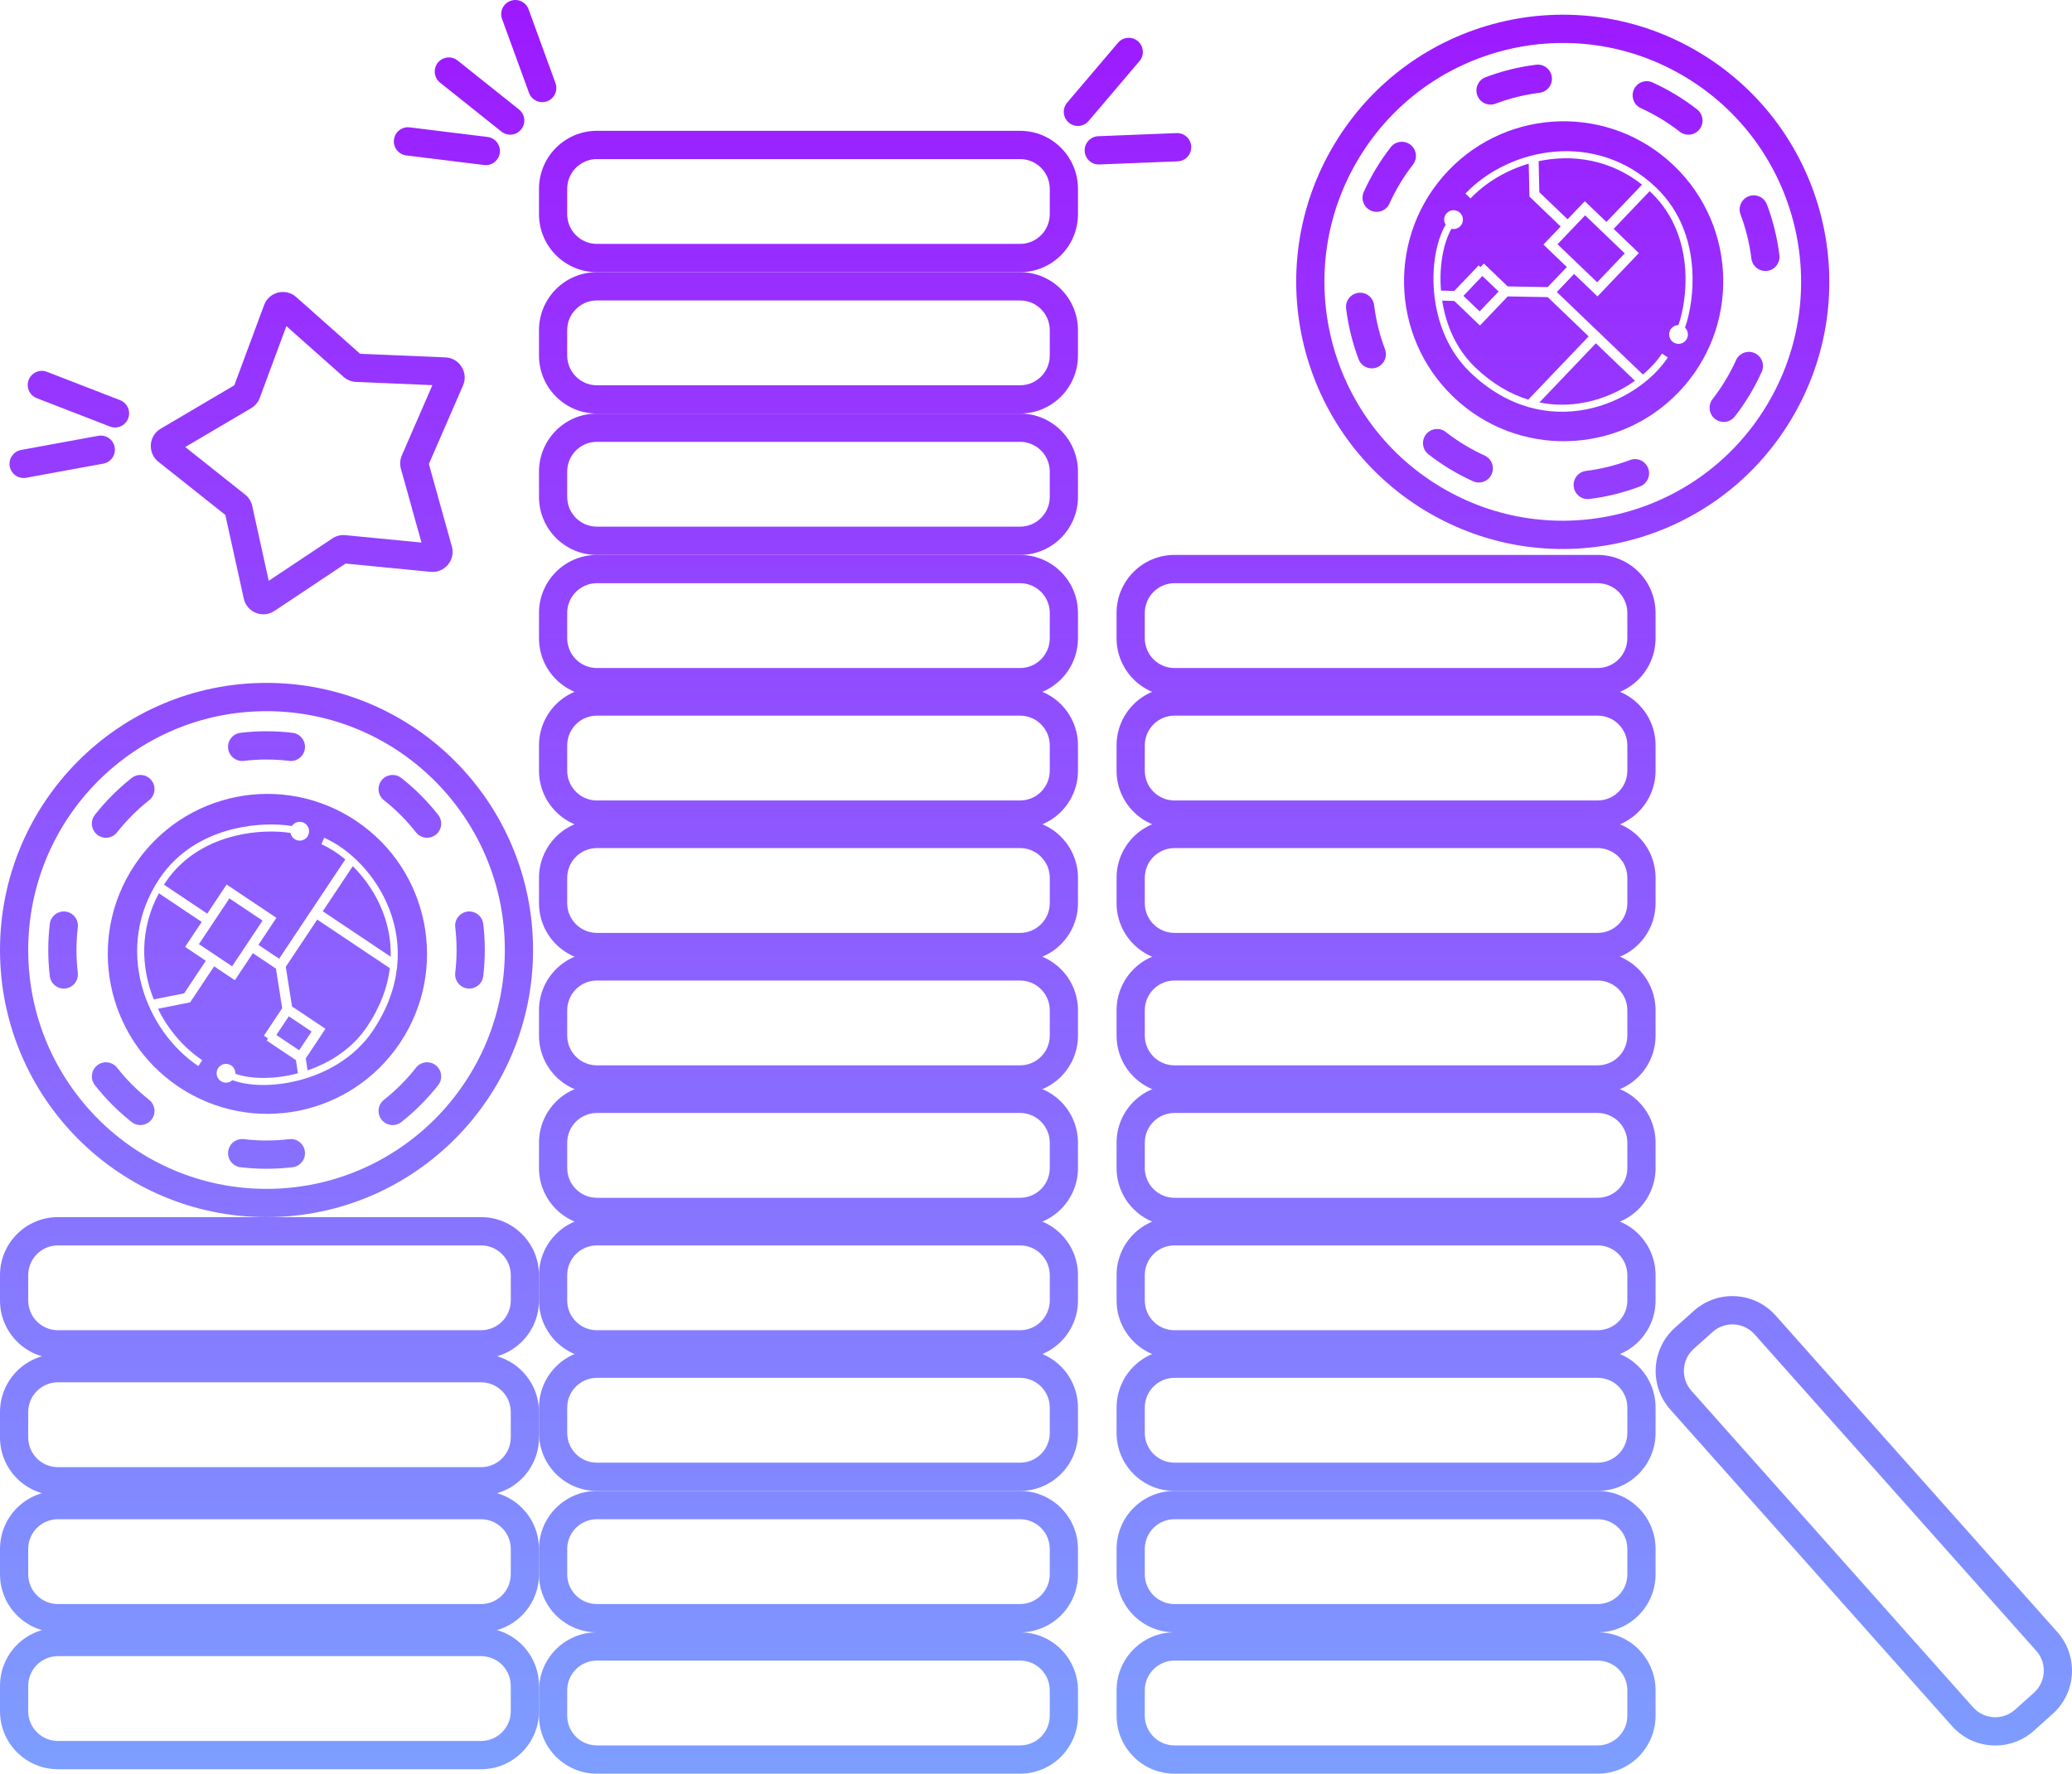 <svg width="160" height="137" viewBox="0 0 160 137" fill="none" xmlns="http://www.w3.org/2000/svg">
<path fill-rule="evenodd" clip-rule="evenodd" d="M18.572 56.602C19.231 56.523 19.901 56.483 20.581 56.483C21.261 56.483 21.931 56.523 22.59 56.602C23.188 56.673 23.615 57.216 23.544 57.815C23.473 58.414 22.931 58.842 22.333 58.77C21.759 58.702 21.174 58.667 20.581 58.667C19.988 58.667 19.403 58.702 18.829 58.77C18.231 58.842 17.689 58.414 17.618 57.815C17.547 57.216 17.974 56.673 18.572 56.602ZM11.698 60.275C12.07 60.749 11.988 61.436 11.515 61.809C10.595 62.535 9.763 63.368 9.039 64.291C8.667 64.765 7.982 64.847 7.509 64.474C7.037 64.101 6.955 63.415 7.327 62.941C8.158 61.882 9.112 60.925 10.168 60.092C10.641 59.719 11.326 59.801 11.698 60.275ZM29.464 60.275C29.836 59.801 30.521 59.719 30.994 60.092C32.05 60.925 33.004 61.882 33.835 62.941C34.207 63.415 34.125 64.101 33.653 64.474C33.18 64.847 32.495 64.765 32.123 64.291C31.399 63.368 30.567 62.535 29.647 61.809C29.174 61.436 29.092 60.749 29.464 60.275ZM5.055 70.409C5.653 70.481 6.079 71.024 6.008 71.623C5.94 72.198 5.905 72.784 5.905 73.379C5.905 73.974 5.94 74.561 6.008 75.136C6.079 75.735 5.653 76.278 5.055 76.349C4.458 76.421 3.916 75.993 3.845 75.394C3.767 74.733 3.726 74.061 3.726 73.379C3.726 72.698 3.767 72.026 3.845 71.365C3.916 70.766 4.458 70.338 5.055 70.409ZM36.107 70.409C36.704 70.338 37.246 70.766 37.317 71.365C37.395 72.026 37.436 72.698 37.436 73.379C37.436 74.061 37.395 74.733 37.317 75.394C37.246 75.993 36.704 76.421 36.107 76.349C35.509 76.278 35.083 75.735 35.154 75.136C35.222 74.561 35.257 73.974 35.257 73.379C35.257 72.784 35.222 72.198 35.154 71.623C35.083 71.024 35.509 70.481 36.107 70.409ZM7.509 82.285C7.982 81.912 8.667 81.994 9.039 82.468C9.763 83.391 10.595 84.224 11.515 84.95C11.988 85.323 12.07 86.01 11.698 86.484C11.326 86.957 10.641 87.039 10.168 86.667C9.112 85.834 8.158 84.877 7.327 83.818C6.955 83.344 7.037 82.658 7.509 82.285ZM33.653 82.285C34.125 82.658 34.207 83.344 33.835 83.818C33.004 84.877 32.05 85.834 30.994 86.667C30.521 87.039 29.836 86.957 29.464 86.484C29.092 86.01 29.174 85.323 29.647 84.95C30.567 84.224 31.399 83.391 32.123 82.468C32.495 81.994 33.18 81.912 33.653 82.285ZM17.618 88.944C17.689 88.345 18.231 87.917 18.829 87.988C19.403 88.057 19.988 88.092 20.581 88.092C21.174 88.092 21.759 88.057 22.333 87.988C22.931 87.917 23.473 88.345 23.544 88.944C23.615 89.543 23.188 90.086 22.59 90.157C21.931 90.236 21.261 90.276 20.581 90.276C19.901 90.276 19.231 90.236 18.572 90.157C17.974 90.086 17.547 89.543 17.618 88.944Z" fill="url(#paint0_linear_344_798)"/>
<path fill-rule="evenodd" clip-rule="evenodd" d="M20.581 91.828C30.744 91.828 38.983 83.568 38.983 73.379C38.983 63.191 30.744 54.931 20.581 54.931C10.418 54.931 2.178 63.191 2.178 73.379C2.178 83.568 10.418 91.828 20.581 91.828ZM20.581 94.012C31.948 94.012 41.162 84.774 41.162 73.379C41.162 61.985 31.948 52.747 20.581 52.747C9.214 52.747 1.25222e-06 61.985 1.48242e-06 73.379C1.71262e-06 84.774 9.214 94.012 20.581 94.012Z" fill="url(#paint1_linear_344_798)"/>
<path fill-rule="evenodd" clip-rule="evenodd" d="M30.9 80.538C34.679 74.862 33.154 67.189 27.492 63.401C21.83 59.612 14.177 61.141 10.397 66.817C6.618 72.493 8.144 80.165 13.805 83.954C19.467 87.743 27.121 86.213 30.9 80.538ZM12.307 67.877C8.735 73.241 11.222 79.603 15.315 82.343L15.616 81.889C14.206 80.945 13.001 79.552 12.196 77.918L14.682 77.421L16.535 74.639L18.137 75.711L19.527 73.623L21.309 74.816L21.791 77.873L20.378 79.996L20.698 80.21L20.591 80.371L22.852 81.884L23.005 82.902C22.888 82.933 22.772 82.962 22.656 82.989C21.587 83.234 20.544 83.306 19.644 83.233C19.082 83.186 18.585 83.084 18.175 82.938C18.188 82.69 18.074 82.442 17.853 82.294C17.52 82.071 17.07 82.161 16.848 82.495C16.625 82.829 16.715 83.28 17.048 83.503C17.332 83.693 17.702 83.655 17.942 83.433C18.422 83.611 18.987 83.726 19.599 83.776C20.559 83.855 21.659 83.777 22.777 83.52C25.011 83.006 27.357 81.768 28.814 79.579C31.054 76.215 31.095 72.922 30.076 70.256C29.063 67.604 27.003 65.575 25.036 64.712L24.818 65.211C25.433 65.481 26.063 65.877 26.666 66.38L21.556 74.053L19.955 72.981L21.345 70.893L17.5 68.321L16.003 70.569L12.66 68.331C12.692 68.281 12.726 68.23 12.759 68.179C14.121 66.135 16.143 65.06 18.115 64.57C19.744 64.165 21.321 64.163 22.43 64.336C22.464 64.522 22.57 64.695 22.74 64.809C23.073 65.032 23.524 64.942 23.746 64.608C23.968 64.274 23.878 63.823 23.545 63.6C23.212 63.377 22.762 63.467 22.54 63.801L22.54 63.801C21.352 63.613 19.691 63.616 17.984 64.04C15.919 64.554 13.763 65.69 12.307 67.877ZM14.219 76.727L11.873 77.195C10.867 74.696 10.79 71.742 12.268 68.997L15.576 71.211L14.293 73.138L15.894 74.21L14.219 76.727ZM28.362 79.276C27.234 80.971 25.523 82.07 23.75 82.677L23.611 81.748L25.132 79.463L22.549 77.735L22.067 74.677L24.496 71.029L30.102 74.781L30.106 74.775C29.929 76.215 29.389 77.734 28.362 79.276ZM29.568 70.451C29.971 71.506 30.2 72.668 30.171 73.898L24.924 70.387L27.243 66.905C28.196 67.844 29.035 69.055 29.568 70.451ZM22.302 78.498L21.339 79.943L23.101 81.122L24.064 79.677L22.302 78.498ZM15.361 72.924L17.924 74.64L20.276 71.107L17.713 69.392L15.361 72.924Z" fill="url(#paint2_linear_344_798)"/>
<path fill-rule="evenodd" clip-rule="evenodd" d="M33.806 4.848C34.181 4.376 34.866 4.298 35.337 4.674L40.077 8.456C40.548 8.831 40.626 9.518 40.251 9.99C39.877 10.462 39.191 10.54 38.721 10.165L33.98 6.382C33.51 6.007 33.432 5.32 33.806 4.848Z" fill="url(#paint3_linear_344_798)"/>
<path fill-rule="evenodd" clip-rule="evenodd" d="M2.215 29.343C2.432 28.78 3.062 28.501 3.623 28.718L9.274 30.909C9.835 31.127 10.114 31.759 9.897 32.322C9.68 32.884 9.049 33.164 8.488 32.946L2.838 30.755C2.276 30.538 1.998 29.905 2.215 29.343Z" fill="url(#paint4_linear_344_798)"/>
<path fill-rule="evenodd" clip-rule="evenodd" d="M39.419 0.067C39.984 -0.14 40.609 0.151 40.816 0.717L42.895 6.422C43.101 6.988 42.811 7.615 42.246 7.822C41.681 8.029 41.055 7.738 40.849 7.172L38.769 1.467C38.563 0.901 38.854 0.274 39.419 0.067Z" fill="url(#paint5_linear_344_798)"/>
<path fill-rule="evenodd" clip-rule="evenodd" d="M87.867 3.18C88.325 3.571 88.381 4.26 87.991 4.719L84.064 9.344C83.674 9.804 82.987 9.859 82.528 9.468C82.07 9.077 82.015 8.388 82.405 7.929L86.332 3.304C86.722 2.845 87.409 2.789 87.867 3.18Z" fill="url(#paint6_linear_344_798)"/>
<path fill-rule="evenodd" clip-rule="evenodd" d="M91.988 11.328C92.012 11.93 91.544 12.438 90.943 12.462L84.889 12.703C84.288 12.727 83.781 12.258 83.758 11.655C83.734 11.053 84.202 10.545 84.803 10.521L90.856 10.28C91.457 10.256 91.964 10.725 91.988 11.328Z" fill="url(#paint7_linear_344_798)"/>
<path fill-rule="evenodd" clip-rule="evenodd" d="M30.421 10.788C30.495 10.189 31.038 9.764 31.636 9.837L37.649 10.579C38.246 10.652 38.67 11.197 38.597 11.796C38.523 12.394 37.98 12.82 37.383 12.746L31.37 12.005C30.773 11.931 30.348 11.386 30.421 10.788Z" fill="url(#paint8_linear_344_798)"/>
<path fill-rule="evenodd" clip-rule="evenodd" d="M0.753 36.025C0.644 35.431 1.037 34.863 1.628 34.754L7.588 33.662C8.18 33.554 8.747 33.947 8.855 34.54C8.963 35.133 8.571 35.702 7.98 35.81L2.02 36.903C1.428 37.011 0.861 36.618 0.753 36.025Z" fill="url(#paint9_linear_344_798)"/>
<path fill-rule="evenodd" clip-rule="evenodd" d="M37.149 96.195L4.472 96.195C3.205 96.195 2.178 97.225 2.178 98.494L2.178 100.448C2.178 101.718 3.205 102.747 4.472 102.747L37.149 102.747C38.415 102.747 39.442 101.718 39.442 100.448L39.442 98.494C39.442 97.225 38.415 96.195 37.149 96.195ZM4.472 94.012C2.002 94.012 1.93978e-06 96.019 1.98979e-06 98.494L2.02927e-06 100.448C2.07928e-06 102.924 2.002 104.931 4.472 104.931L37.149 104.931C39.619 104.931 41.621 102.924 41.621 100.448L41.621 98.494C41.621 96.019 39.619 94.012 37.149 94.012L4.472 94.012Z" fill="url(#paint10_linear_344_798)"/>
<path fill-rule="evenodd" clip-rule="evenodd" d="M37.149 106.77L4.472 106.77C3.205 106.77 2.178 107.799 2.178 109.069L2.178 111.023C2.178 112.293 3.205 113.322 4.472 113.322L37.149 113.322C38.415 113.322 39.442 112.293 39.442 111.023L39.442 109.069C39.442 107.799 38.415 106.77 37.149 106.77ZM4.472 104.586C2.002 104.586 2.15341e-06 106.593 2.20343e-06 109.069L2.2429e-06 111.023C2.29292e-06 113.499 2.002 115.506 4.472 115.506L37.149 115.506C39.619 115.506 41.621 113.499 41.621 111.023L41.621 109.069C41.621 106.593 39.619 104.586 37.149 104.586L4.472 104.586Z" fill="url(#paint11_linear_344_798)"/>
<path fill-rule="evenodd" clip-rule="evenodd" d="M37.149 117.345L4.472 117.345C3.205 117.345 2.178 118.374 2.178 119.644L2.178 121.598C2.178 122.867 3.205 123.897 4.472 123.897L37.149 123.897C38.415 123.897 39.442 122.867 39.442 121.598L39.442 119.644C39.442 118.374 38.415 117.345 37.149 117.345ZM4.472 115.161C2.002 115.161 2.36704e-06 117.168 2.41706e-06 119.644L2.45653e-06 121.598C2.50655e-06 124.073 2.002 126.08 4.472 126.08L37.149 126.08C39.619 126.08 41.621 124.073 41.621 121.598L41.621 119.644C41.621 117.168 39.619 115.161 37.149 115.161L4.472 115.161Z" fill="url(#paint12_linear_344_798)"/>
<path fill-rule="evenodd" clip-rule="evenodd" d="M37.149 127.92L4.472 127.92C3.205 127.92 2.178 128.949 2.178 130.218L2.178 132.172C2.178 133.442 3.205 134.471 4.472 134.471L37.149 134.471C38.415 134.471 39.442 133.442 39.442 132.172L39.442 130.218C39.442 128.949 38.415 127.92 37.149 127.92ZM4.472 125.736C2.002 125.736 2.58067e-06 127.743 2.63069e-06 130.218L2.67016e-06 132.172C2.72018e-06 134.648 2.002 136.655 4.472 136.655L37.149 136.655C39.619 136.655 41.621 134.648 41.621 132.172L41.621 130.218C41.621 127.743 39.619 125.736 37.149 125.736L4.472 125.736Z" fill="url(#paint13_linear_344_798)"/>
<path fill-rule="evenodd" clip-rule="evenodd" d="M78.77 128.264L46.092 128.264C44.826 128.264 43.799 129.294 43.799 130.563L43.799 132.517C43.799 133.787 44.826 134.816 46.092 134.816L78.77 134.816C80.036 134.816 81.063 133.787 81.063 132.517L81.063 130.563C81.063 129.294 80.036 128.264 78.77 128.264ZM46.092 126.08C43.623 126.08 41.621 128.087 41.621 130.563L41.621 132.517C41.621 134.993 43.623 137 46.092 137L78.77 137C81.239 137 83.241 134.993 83.241 132.517L83.241 130.563C83.241 128.087 81.239 126.08 78.77 126.08L46.092 126.08Z" fill="url(#paint14_linear_344_798)"/>
<path fill-rule="evenodd" clip-rule="evenodd" d="M78.77 117.345L46.092 117.345C44.826 117.345 43.799 118.374 43.799 119.644L43.799 121.598C43.799 122.867 44.826 123.897 46.092 123.897L78.77 123.897C80.036 123.897 81.063 122.867 81.063 121.598L81.063 119.644C81.063 118.374 80.036 117.345 78.77 117.345ZM46.092 115.161C43.623 115.161 41.621 117.168 41.621 119.644L41.621 121.598C41.621 124.073 43.623 126.08 46.092 126.08L78.77 126.08C81.239 126.08 83.241 124.073 83.241 121.598L83.241 119.644C83.241 117.168 81.239 115.161 78.77 115.161L46.092 115.161Z" fill="url(#paint15_linear_344_798)"/>
<path fill-rule="evenodd" clip-rule="evenodd" d="M78.77 106.425L46.092 106.425C44.826 106.425 43.799 107.455 43.799 108.724L43.799 110.678C43.799 111.948 44.826 112.977 46.092 112.977L78.77 112.977C80.036 112.977 81.063 111.948 81.063 110.678L81.063 108.724C81.063 107.455 80.036 106.425 78.77 106.425ZM46.092 104.241C43.623 104.241 41.621 106.248 41.621 108.724L41.621 110.678C41.621 113.154 43.623 115.161 46.092 115.161L78.77 115.161C81.239 115.161 83.241 113.154 83.241 110.678L83.241 108.724C83.241 106.248 81.239 104.241 78.77 104.241L46.092 104.241Z" fill="url(#paint16_linear_344_798)"/>
<path fill-rule="evenodd" clip-rule="evenodd" d="M78.77 96.195L46.092 96.195C44.826 96.195 43.799 97.225 43.799 98.494L43.799 100.448C43.799 101.718 44.826 102.747 46.092 102.747L78.77 102.747C80.036 102.747 81.063 101.718 81.063 100.448L81.063 98.494C81.063 97.225 80.036 96.195 78.77 96.195ZM46.092 94.012C43.623 94.012 41.621 96.019 41.621 98.494L41.621 100.448C41.621 102.924 43.623 104.931 46.092 104.931L78.77 104.931C81.239 104.931 83.241 102.924 83.241 100.448L83.241 98.494C83.241 96.019 81.239 94.012 78.77 94.012L46.092 94.012Z" fill="url(#paint17_linear_344_798)"/>
<path fill-rule="evenodd" clip-rule="evenodd" d="M78.77 85.966L46.092 85.966C44.826 85.966 43.799 86.995 43.799 88.264L43.799 90.219C43.799 91.488 44.826 92.517 46.092 92.517L78.77 92.517C80.036 92.517 81.063 91.488 81.063 90.219L81.063 88.264C81.063 86.995 80.036 85.966 78.77 85.966ZM46.092 83.782C43.623 83.782 41.621 85.789 41.621 88.264L41.621 90.219C41.621 92.694 43.623 94.701 46.092 94.701L78.77 94.701C81.239 94.701 83.241 92.694 83.241 90.219L83.241 88.264C83.241 85.789 81.239 83.782 78.77 83.782L46.092 83.782Z" fill="url(#paint18_linear_344_798)"/>
<path fill-rule="evenodd" clip-rule="evenodd" d="M78.77 75.736L46.092 75.736C44.826 75.736 43.799 76.765 43.799 78.035L43.799 79.989C43.799 81.258 44.826 82.287 46.092 82.287L78.77 82.287C80.036 82.287 81.063 81.258 81.063 79.989L81.063 78.035C81.063 76.765 80.036 75.736 78.77 75.736ZM46.092 73.552C43.623 73.552 41.621 75.559 41.621 78.035L41.621 79.989C41.621 82.464 43.623 84.471 46.092 84.471L78.77 84.471C81.239 84.471 83.241 82.464 83.241 79.989L83.241 78.035C83.241 75.559 81.239 73.552 78.77 73.552L46.092 73.552Z" fill="url(#paint19_linear_344_798)"/>
<path fill-rule="evenodd" clip-rule="evenodd" d="M78.77 65.506L46.092 65.506C44.826 65.506 43.799 66.535 43.799 67.805L43.799 69.759C43.799 71.028 44.826 72.058 46.092 72.058L78.77 72.058C80.036 72.058 81.063 71.028 81.063 69.759L81.063 67.805C81.063 66.535 80.036 65.506 78.77 65.506ZM46.092 63.322C43.623 63.322 41.621 65.329 41.621 67.805L41.621 69.759C41.621 72.234 43.623 74.242 46.092 74.242L78.77 74.242C81.239 74.242 83.241 72.234 83.241 69.759L83.241 67.805C83.241 65.329 81.239 63.322 78.77 63.322L46.092 63.322Z" fill="url(#paint20_linear_344_798)"/>
<path fill-rule="evenodd" clip-rule="evenodd" d="M78.77 55.276L46.092 55.276C44.826 55.276 43.799 56.305 43.799 57.575L43.799 59.529C43.799 60.798 44.826 61.828 46.092 61.828L78.77 61.828C80.036 61.828 81.063 60.798 81.063 59.529L81.063 57.575C81.063 56.305 80.036 55.276 78.77 55.276ZM46.092 53.092C43.623 53.092 41.621 55.099 41.621 57.575L41.621 59.529C41.621 62.005 43.623 64.012 46.092 64.012L78.77 64.012C81.239 64.012 83.241 62.005 83.241 59.529L83.241 57.575C83.241 55.099 81.239 53.092 78.77 53.092L46.092 53.092Z" fill="url(#paint21_linear_344_798)"/>
<path fill-rule="evenodd" clip-rule="evenodd" d="M78.77 45.046L46.092 45.046C44.826 45.046 43.799 46.075 43.799 47.345L43.799 49.299C43.799 50.569 44.826 51.598 46.092 51.598L78.77 51.598C80.036 51.598 81.063 50.569 81.063 49.299L81.063 47.345C81.063 46.075 80.036 45.046 78.77 45.046ZM46.092 42.862C43.623 42.862 41.621 44.869 41.621 47.345L41.621 49.299C41.621 51.775 43.623 53.782 46.092 53.782L78.77 53.782C81.239 53.782 83.241 51.775 83.241 49.299L83.241 47.345C83.241 44.869 81.239 42.862 78.77 42.862L46.092 42.862Z" fill="url(#paint22_linear_344_798)"/>
<path fill-rule="evenodd" clip-rule="evenodd" d="M78.77 34.127L46.092 34.127C44.826 34.127 43.799 35.156 43.799 36.425L43.799 38.38C43.799 39.649 44.826 40.678 46.092 40.678L78.77 40.678C80.036 40.678 81.063 39.649 81.063 38.38L81.063 36.425C81.063 35.156 80.036 34.127 78.77 34.127ZM46.092 31.943C43.623 31.943 41.621 33.95 41.621 36.425L41.621 38.38C41.621 40.855 43.623 42.862 46.092 42.862L78.77 42.862C81.239 42.862 83.241 40.855 83.241 38.38L83.241 36.425C83.241 33.95 81.239 31.943 78.77 31.943L46.092 31.943Z" fill="url(#paint23_linear_344_798)"/>
<path fill-rule="evenodd" clip-rule="evenodd" d="M78.77 23.207L46.092 23.207C44.826 23.207 43.799 24.236 43.799 25.506L43.799 27.46C43.799 28.73 44.826 29.759 46.092 29.759L78.77 29.759C80.036 29.759 81.063 28.73 81.063 27.46L81.063 25.506C81.063 24.236 80.036 23.207 78.77 23.207ZM46.092 21.023C43.623 21.023 41.621 23.03 41.621 25.506L41.621 27.46C41.621 29.936 43.623 31.943 46.092 31.943L78.77 31.943C81.239 31.943 83.241 29.936 83.241 27.46L83.241 25.506C83.241 23.03 81.239 21.023 78.77 21.023L46.092 21.023Z" fill="url(#paint24_linear_344_798)"/>
<path fill-rule="evenodd" clip-rule="evenodd" d="M78.77 12.288L46.092 12.288C44.826 12.288 43.799 13.317 43.799 14.586L43.799 16.541C43.799 17.81 44.826 18.839 46.092 18.839L78.77 18.839C80.036 18.839 81.063 17.81 81.063 16.541L81.063 14.586C81.063 13.317 80.036 12.288 78.77 12.288ZM46.092 10.104C43.623 10.104 41.621 12.111 41.621 14.586L41.621 16.541C41.621 19.016 43.623 21.023 46.092 21.023L78.77 21.023C81.239 21.023 83.241 19.016 83.241 16.541L83.241 14.586C83.241 12.111 81.239 10.104 78.77 10.104L46.092 10.104Z" fill="url(#paint25_linear_344_798)"/>
<path fill-rule="evenodd" clip-rule="evenodd" d="M123.371 128.264L90.694 128.264C89.427 128.264 88.401 129.294 88.401 130.563L88.401 132.517C88.401 133.787 89.427 134.816 90.694 134.816L123.371 134.816C124.638 134.816 125.664 133.787 125.664 132.517L125.664 130.563C125.664 129.294 124.638 128.264 123.371 128.264ZM90.694 126.08C88.224 126.08 86.222 128.087 86.222 130.563L86.222 132.517C86.222 134.993 88.224 137 90.694 137L123.371 137C125.841 137 127.843 134.993 127.843 132.517L127.843 130.563C127.843 128.087 125.841 126.08 123.371 126.08L90.694 126.08Z" fill="url(#paint26_linear_344_798)"/>
<path fill-rule="evenodd" clip-rule="evenodd" d="M123.371 117.345L90.694 117.345C89.427 117.345 88.401 118.374 88.401 119.644L88.401 121.598C88.401 122.867 89.427 123.897 90.694 123.897L123.371 123.897C124.638 123.897 125.664 122.867 125.664 121.598L125.664 119.644C125.664 118.374 124.638 117.345 123.371 117.345ZM90.694 115.161C88.224 115.161 86.222 117.168 86.222 119.644L86.222 121.598C86.222 124.073 88.224 126.08 90.694 126.08L123.371 126.08C125.841 126.08 127.843 124.073 127.843 121.598L127.843 119.644C127.843 117.168 125.841 115.161 123.371 115.161L90.694 115.161Z" fill="url(#paint27_linear_344_798)"/>
<path fill-rule="evenodd" clip-rule="evenodd" d="M123.371 106.425L90.694 106.425C89.427 106.425 88.401 107.455 88.401 108.724L88.401 110.678C88.401 111.948 89.427 112.977 90.694 112.977L123.371 112.977C124.638 112.977 125.664 111.948 125.664 110.678L125.664 108.724C125.664 107.455 124.638 106.425 123.371 106.425ZM90.694 104.241C88.224 104.241 86.222 106.248 86.222 108.724L86.222 110.678C86.222 113.154 88.224 115.161 90.694 115.161L123.371 115.161C125.841 115.161 127.843 113.154 127.843 110.678L127.843 108.724C127.843 106.248 125.841 104.241 123.371 104.241L90.694 104.241Z" fill="url(#paint28_linear_344_798)"/>
<path fill-rule="evenodd" clip-rule="evenodd" d="M123.371 96.195L90.694 96.195C89.427 96.195 88.401 97.225 88.401 98.494L88.401 100.448C88.401 101.718 89.427 102.747 90.694 102.747L123.371 102.747C124.638 102.747 125.664 101.718 125.664 100.448L125.664 98.494C125.664 97.225 124.638 96.195 123.371 96.195ZM90.694 94.012C88.224 94.012 86.222 96.019 86.222 98.494L86.222 100.448C86.222 102.924 88.224 104.931 90.694 104.931L123.371 104.931C125.841 104.931 127.843 102.924 127.843 100.448L127.843 98.494C127.843 96.019 125.841 94.012 123.371 94.012L90.694 94.012Z" fill="url(#paint29_linear_344_798)"/>
<path fill-rule="evenodd" clip-rule="evenodd" d="M123.371 85.966L90.694 85.966C89.427 85.966 88.401 86.995 88.401 88.264L88.401 90.219C88.401 91.488 89.427 92.517 90.694 92.517L123.371 92.517C124.638 92.517 125.664 91.488 125.664 90.219L125.664 88.264C125.664 86.995 124.638 85.966 123.371 85.966ZM90.694 83.782C88.224 83.782 86.222 85.789 86.222 88.264L86.222 90.219C86.222 92.694 88.224 94.701 90.694 94.701L123.371 94.701C125.841 94.701 127.843 92.694 127.843 90.219L127.843 88.264C127.843 85.789 125.841 83.782 123.371 83.782L90.694 83.782Z" fill="url(#paint30_linear_344_798)"/>
<path fill-rule="evenodd" clip-rule="evenodd" d="M123.371 75.736L90.694 75.736C89.427 75.736 88.401 76.765 88.401 78.035L88.401 79.989C88.401 81.258 89.427 82.287 90.694 82.287L123.371 82.287C124.638 82.287 125.664 81.258 125.664 79.989L125.664 78.035C125.664 76.765 124.638 75.736 123.371 75.736ZM90.694 73.552C88.224 73.552 86.222 75.559 86.222 78.035L86.222 79.989C86.222 82.464 88.224 84.471 90.694 84.471L123.371 84.471C125.841 84.471 127.843 82.464 127.843 79.989L127.843 78.035C127.843 75.559 125.841 73.552 123.371 73.552L90.694 73.552Z" fill="url(#paint31_linear_344_798)"/>
<path fill-rule="evenodd" clip-rule="evenodd" d="M123.371 65.506L90.694 65.506C89.427 65.506 88.401 66.535 88.401 67.805L88.401 69.759C88.401 71.028 89.427 72.058 90.694 72.058L123.371 72.058C124.638 72.058 125.664 71.028 125.664 69.759L125.664 67.805C125.664 66.535 124.638 65.506 123.371 65.506ZM90.694 63.322C88.224 63.322 86.222 65.329 86.222 67.805L86.222 69.759C86.222 72.234 88.224 74.242 90.694 74.242L123.371 74.242C125.841 74.242 127.843 72.234 127.843 69.759L127.843 67.805C127.843 65.329 125.841 63.322 123.371 63.322L90.694 63.322Z" fill="url(#paint32_linear_344_798)"/>
<path fill-rule="evenodd" clip-rule="evenodd" d="M123.371 55.276L90.694 55.276C89.427 55.276 88.401 56.305 88.401 57.575L88.401 59.529C88.401 60.798 89.427 61.828 90.694 61.828L123.371 61.828C124.638 61.828 125.664 60.798 125.664 59.529L125.664 57.575C125.664 56.305 124.638 55.276 123.371 55.276ZM90.694 53.092C88.224 53.092 86.222 55.099 86.222 57.575L86.222 59.529C86.222 62.005 88.224 64.012 90.694 64.012L123.371 64.012C125.841 64.012 127.843 62.005 127.843 59.529L127.843 57.575C127.843 55.099 125.841 53.092 123.371 53.092L90.694 53.092Z" fill="url(#paint33_linear_344_798)"/>
<path fill-rule="evenodd" clip-rule="evenodd" d="M123.371 45.046L90.694 45.046C89.427 45.046 88.401 46.075 88.401 47.345L88.401 49.299C88.401 50.569 89.427 51.598 90.694 51.598L123.371 51.598C124.638 51.598 125.664 50.569 125.664 49.299L125.664 47.345C125.664 46.075 124.638 45.046 123.371 45.046ZM90.694 42.862C88.224 42.862 86.222 44.869 86.222 47.345L86.222 49.299C86.222 51.775 88.224 53.782 90.694 53.782L123.371 53.782C125.841 53.782 127.843 51.775 127.843 49.299L127.843 47.345C127.843 44.869 125.841 42.862 123.371 42.862L90.694 42.862Z" fill="url(#paint34_linear_344_798)"/>
<path fill-rule="evenodd" clip-rule="evenodd" d="M157.24 127.51L135.488 103.063C134.645 102.116 133.195 102.033 132.25 102.878L130.795 104.179C129.85 105.024 129.767 106.477 130.611 107.425L152.362 131.871C153.205 132.818 154.655 132.901 155.6 132.056L157.055 130.755C158 129.91 158.083 128.457 157.24 127.51ZM137.113 101.61C135.469 99.762 132.643 99.6 130.8 101.248L129.345 102.549C127.502 104.197 127.341 107.031 128.985 108.878L150.737 133.325C152.381 135.172 155.207 135.334 157.05 133.686L158.505 132.385C160.348 130.737 160.509 127.904 158.865 126.056L137.113 101.61Z" fill="url(#paint35_linear_344_798)"/>
<path fill-rule="evenodd" clip-rule="evenodd" d="M20.394 23.562C20.773 22.541 22.057 22.219 22.871 22.942L27.808 27.328L34.4 27.605C35.486 27.651 36.188 28.776 35.754 29.776L33.118 35.838L34.892 42.208C35.185 43.258 34.334 44.275 33.252 44.17L26.686 43.53L21.191 47.19C20.285 47.793 19.057 47.297 18.823 46.232L17.401 39.774L12.23 35.667C11.378 34.989 11.47 33.665 12.407 33.113L18.094 29.761L20.394 23.562ZM22.115 25.188L20.058 30.733C19.934 31.068 19.699 31.349 19.392 31.53L14.305 34.528L18.929 38.202C19.209 38.424 19.403 38.735 19.48 39.084L20.752 44.861L25.667 41.587C25.963 41.389 26.319 41.3 26.673 41.335L32.547 41.907L30.959 36.209C30.864 35.865 30.889 35.499 31.031 35.172L33.389 29.749L27.493 29.501C27.137 29.486 26.798 29.349 26.531 29.112L22.115 25.188Z" fill="url(#paint36_linear_344_798)"/>
<path fill-rule="evenodd" clip-rule="evenodd" d="M131.049 8.451C130.526 8.042 129.972 7.66 129.391 7.307C128.809 6.955 128.214 6.642 127.609 6.368C127.061 6.119 126.416 6.363 126.168 6.912C125.92 7.461 126.163 8.108 126.711 8.357C127.238 8.596 127.756 8.869 128.264 9.177C128.772 9.484 129.255 9.817 129.711 10.174C130.185 10.544 130.87 10.459 131.24 9.983C131.609 9.507 131.524 8.821 131.049 8.451ZM135.039 15.158C134.476 15.371 134.192 16.001 134.404 16.565C134.818 17.663 135.099 18.808 135.243 19.973C135.317 20.572 135.861 20.997 136.458 20.923C137.055 20.849 137.479 20.303 137.405 19.705C137.24 18.368 136.917 17.054 136.442 15.794C136.23 15.23 135.601 14.945 135.039 15.158ZM119.831 5.949C119.757 5.351 119.213 4.926 118.616 5C117.283 5.165 115.972 5.489 114.715 5.965C114.152 6.178 113.868 6.808 114.081 7.372C114.293 7.936 114.921 8.221 115.484 8.008C116.58 7.594 117.722 7.311 118.884 7.167C119.481 7.093 119.905 6.548 119.831 5.949ZM135.498 27.275C134.95 27.027 134.304 27.27 134.056 27.82C133.818 28.348 133.545 28.868 133.239 29.377C132.932 29.886 132.599 30.37 132.244 30.827C131.874 31.303 131.96 31.989 132.434 32.36C132.909 32.73 133.593 32.645 133.963 32.169C134.371 31.644 134.752 31.089 135.103 30.506C135.455 29.923 135.767 29.327 136.041 28.72C136.289 28.171 136.046 27.524 135.498 27.275ZM108.919 11.181C108.444 10.81 107.76 10.896 107.39 11.371C106.982 11.896 106.601 12.451 106.249 13.034C105.898 13.617 105.586 14.214 105.312 14.82C105.064 15.369 105.307 16.016 105.855 16.265C106.403 16.514 107.049 16.27 107.297 15.721C107.535 15.193 107.807 14.672 108.114 14.163C108.421 13.654 108.753 13.171 109.109 12.713C109.478 12.237 109.393 11.551 108.919 11.181ZM127.272 36.168C127.06 35.604 126.431 35.319 125.869 35.532C124.773 35.947 123.631 36.229 122.469 36.373C121.872 36.447 121.448 36.993 121.522 37.591C121.596 38.19 122.14 38.615 122.737 38.541C124.07 38.375 125.381 38.051 126.638 37.575C127.201 37.362 127.485 36.732 127.272 36.168ZM104.895 22.618C104.298 22.692 103.874 23.237 103.947 23.835C104.113 25.172 104.436 26.486 104.91 27.746C105.123 28.311 105.751 28.595 106.314 28.382C106.877 28.169 107.161 27.539 106.949 26.975C106.535 25.877 106.253 24.732 106.109 23.567C106.036 22.969 105.492 22.544 104.895 22.618ZM115.185 36.628C115.433 36.079 115.19 35.432 114.642 35.183C114.115 34.944 113.596 34.671 113.088 34.364C112.58 34.056 112.098 33.723 111.642 33.367C111.167 32.996 110.483 33.081 110.113 33.557C109.744 34.033 109.829 34.719 110.303 35.09C110.827 35.499 111.38 35.881 111.962 36.233C112.544 36.585 113.139 36.898 113.743 37.173C114.291 37.421 114.937 37.178 115.185 36.628Z" fill="url(#paint37_linear_344_798)"/>
<path fill-rule="evenodd" clip-rule="evenodd" d="M111.162 37.561C102.462 32.293 99.67 20.953 104.924 12.232C110.179 3.511 121.491 0.711 130.191 5.979C138.891 11.247 141.683 22.587 136.428 31.308C131.173 40.03 119.861 42.829 111.162 37.561ZM110.035 39.431C100.306 33.539 97.183 20.856 103.06 11.103C108.937 1.349 121.588 -1.782 131.317 4.11C141.047 10.001 144.17 22.684 138.293 32.438C132.416 42.191 119.765 45.322 110.035 39.431Z" fill="url(#paint38_linear_344_798)"/>
<path fill-rule="evenodd" clip-rule="evenodd" d="M112.223 30.651C117.142 35.369 124.944 35.197 129.65 30.266C134.356 25.335 134.184 17.513 129.265 12.796C124.347 8.078 116.545 8.251 111.839 13.181C107.133 18.112 107.305 25.934 112.223 30.651ZM127.893 14.497C123.244 10.038 116.562 11.387 113.16 14.951L113.552 15.328C114.725 14.1 116.303 13.152 118.048 12.642L118.104 15.183L120.515 17.495L119.184 18.89L120.993 20.626L119.512 22.177L116.424 22.122L114.585 20.358L114.318 20.637L114.179 20.503L112.3 22.472L111.273 22.446C111.263 22.326 111.255 22.206 111.249 22.087C111.194 20.989 111.304 19.946 111.533 19.07C111.676 18.524 111.862 18.051 112.078 17.672C112.319 17.728 112.583 17.659 112.766 17.466C113.043 17.176 113.033 16.716 112.744 16.439C112.454 16.161 111.995 16.171 111.718 16.461C111.482 16.709 111.455 17.08 111.632 17.356C111.373 17.799 111.162 18.337 111.007 18.932C110.763 19.866 110.648 20.965 110.706 22.114C110.822 24.409 111.631 26.939 113.528 28.759C116.443 31.555 119.671 32.167 122.467 31.625C125.248 31.086 127.6 29.405 128.789 27.613L128.337 27.311C127.964 27.872 127.466 28.425 126.867 28.932L120.218 22.555L121.549 21.16L123.358 22.895L126.554 19.547L124.606 17.678L127.385 14.766C127.429 14.807 127.473 14.848 127.517 14.89C129.289 16.59 129.993 18.773 130.132 20.805C130.246 22.483 129.974 24.041 129.612 25.106C129.423 25.107 129.234 25.182 129.093 25.33C128.816 25.62 128.826 26.08 129.116 26.358C129.405 26.635 129.864 26.625 130.141 26.335C130.417 26.045 130.407 25.585 130.118 25.307L130.118 25.307C130.509 24.168 130.794 22.527 130.674 20.768C130.529 18.64 129.788 16.314 127.893 14.497ZM118.867 14.846L118.814 12.449C121.444 11.89 124.359 12.328 126.799 14.263L124.049 17.144L122.379 15.542L121.048 16.937L118.867 14.846ZM113.904 28.365C112.435 26.957 111.652 25.076 111.365 23.221L112.302 23.245L114.282 25.144L116.428 22.895L119.516 22.95L122.677 25.982L118.017 30.865L118.023 30.87C116.639 30.444 115.241 29.648 113.904 28.365ZM122.363 31.09C121.257 31.305 120.076 31.329 118.872 31.086L123.234 26.516L126.252 29.41C125.164 30.188 123.828 30.806 122.363 31.09ZM115.722 22.517L114.47 21.316L113.005 22.851L114.258 24.052L115.722 22.517ZM122.403 16.634L120.273 18.866L123.334 21.803L125.465 19.571L122.403 16.634Z" fill="url(#paint39_linear_344_798)"/>
<defs>
<linearGradient id="paint0_linear_344_798" x1="80" y1="-1.61617e-06" x2="80" y2="137" gradientUnits="userSpaceOnUse">
<stop stop-color="#9D19FF"/>
<stop offset="1" stop-color="#7D9EFF"/>
</linearGradient>
<linearGradient id="paint1_linear_344_798" x1="80" y1="-1.61617e-06" x2="80" y2="137" gradientUnits="userSpaceOnUse">
<stop stop-color="#9D19FF"/>
<stop offset="1" stop-color="#7D9EFF"/>
</linearGradient>
<linearGradient id="paint2_linear_344_798" x1="80" y1="-1.61617e-06" x2="80" y2="137" gradientUnits="userSpaceOnUse">
<stop stop-color="#9D19FF"/>
<stop offset="1" stop-color="#7D9EFF"/>
</linearGradient>
<linearGradient id="paint3_linear_344_798" x1="80" y1="-1.61617e-06" x2="80" y2="137" gradientUnits="userSpaceOnUse">
<stop stop-color="#9D19FF"/>
<stop offset="1" stop-color="#7D9EFF"/>
</linearGradient>
<linearGradient id="paint4_linear_344_798" x1="80" y1="-1.61617e-06" x2="80" y2="137" gradientUnits="userSpaceOnUse">
<stop stop-color="#9D19FF"/>
<stop offset="1" stop-color="#7D9EFF"/>
</linearGradient>
<linearGradient id="paint5_linear_344_798" x1="80" y1="-1.61617e-06" x2="80" y2="137" gradientUnits="userSpaceOnUse">
<stop stop-color="#9D19FF"/>
<stop offset="1" stop-color="#7D9EFF"/>
</linearGradient>
<linearGradient id="paint6_linear_344_798" x1="80" y1="-1.61617e-06" x2="80" y2="137" gradientUnits="userSpaceOnUse">
<stop stop-color="#9D19FF"/>
<stop offset="1" stop-color="#7D9EFF"/>
</linearGradient>
<linearGradient id="paint7_linear_344_798" x1="80" y1="-1.61617e-06" x2="80" y2="137" gradientUnits="userSpaceOnUse">
<stop stop-color="#9D19FF"/>
<stop offset="1" stop-color="#7D9EFF"/>
</linearGradient>
<linearGradient id="paint8_linear_344_798" x1="80" y1="-1.61617e-06" x2="80" y2="137" gradientUnits="userSpaceOnUse">
<stop stop-color="#9D19FF"/>
<stop offset="1" stop-color="#7D9EFF"/>
</linearGradient>
<linearGradient id="paint9_linear_344_798" x1="80" y1="-1.61617e-06" x2="80" y2="137" gradientUnits="userSpaceOnUse">
<stop stop-color="#9D19FF"/>
<stop offset="1" stop-color="#7D9EFF"/>
</linearGradient>
<linearGradient id="paint10_linear_344_798" x1="80" y1="-1.61617e-06" x2="80" y2="137" gradientUnits="userSpaceOnUse">
<stop stop-color="#9D19FF"/>
<stop offset="1" stop-color="#7D9EFF"/>
</linearGradient>
<linearGradient id="paint11_linear_344_798" x1="80" y1="-1.61617e-06" x2="80" y2="137" gradientUnits="userSpaceOnUse">
<stop stop-color="#9D19FF"/>
<stop offset="1" stop-color="#7D9EFF"/>
</linearGradient>
<linearGradient id="paint12_linear_344_798" x1="80" y1="-1.61617e-06" x2="80" y2="137" gradientUnits="userSpaceOnUse">
<stop stop-color="#9D19FF"/>
<stop offset="1" stop-color="#7D9EFF"/>
</linearGradient>
<linearGradient id="paint13_linear_344_798" x1="80" y1="-1.61617e-06" x2="80" y2="137" gradientUnits="userSpaceOnUse">
<stop stop-color="#9D19FF"/>
<stop offset="1" stop-color="#7D9EFF"/>
</linearGradient>
<linearGradient id="paint14_linear_344_798" x1="80" y1="-1.61617e-06" x2="80" y2="137" gradientUnits="userSpaceOnUse">
<stop stop-color="#9D19FF"/>
<stop offset="1" stop-color="#7D9EFF"/>
</linearGradient>
<linearGradient id="paint15_linear_344_798" x1="80" y1="-1.61617e-06" x2="80" y2="137" gradientUnits="userSpaceOnUse">
<stop stop-color="#9D19FF"/>
<stop offset="1" stop-color="#7D9EFF"/>
</linearGradient>
<linearGradient id="paint16_linear_344_798" x1="80" y1="-1.61617e-06" x2="80" y2="137" gradientUnits="userSpaceOnUse">
<stop stop-color="#9D19FF"/>
<stop offset="1" stop-color="#7D9EFF"/>
</linearGradient>
<linearGradient id="paint17_linear_344_798" x1="80" y1="-1.61617e-06" x2="80" y2="137" gradientUnits="userSpaceOnUse">
<stop stop-color="#9D19FF"/>
<stop offset="1" stop-color="#7D9EFF"/>
</linearGradient>
<linearGradient id="paint18_linear_344_798" x1="80" y1="-1.61617e-06" x2="80" y2="137" gradientUnits="userSpaceOnUse">
<stop stop-color="#9D19FF"/>
<stop offset="1" stop-color="#7D9EFF"/>
</linearGradient>
<linearGradient id="paint19_linear_344_798" x1="80" y1="-1.61617e-06" x2="80" y2="137" gradientUnits="userSpaceOnUse">
<stop stop-color="#9D19FF"/>
<stop offset="1" stop-color="#7D9EFF"/>
</linearGradient>
<linearGradient id="paint20_linear_344_798" x1="80" y1="-1.61617e-06" x2="80" y2="137" gradientUnits="userSpaceOnUse">
<stop stop-color="#9D19FF"/>
<stop offset="1" stop-color="#7D9EFF"/>
</linearGradient>
<linearGradient id="paint21_linear_344_798" x1="80" y1="-1.61617e-06" x2="80" y2="137" gradientUnits="userSpaceOnUse">
<stop stop-color="#9D19FF"/>
<stop offset="1" stop-color="#7D9EFF"/>
</linearGradient>
<linearGradient id="paint22_linear_344_798" x1="80" y1="-1.61617e-06" x2="80" y2="137" gradientUnits="userSpaceOnUse">
<stop stop-color="#9D19FF"/>
<stop offset="1" stop-color="#7D9EFF"/>
</linearGradient>
<linearGradient id="paint23_linear_344_798" x1="80" y1="-1.61617e-06" x2="80" y2="137" gradientUnits="userSpaceOnUse">
<stop stop-color="#9D19FF"/>
<stop offset="1" stop-color="#7D9EFF"/>
</linearGradient>
<linearGradient id="paint24_linear_344_798" x1="80" y1="-1.61617e-06" x2="80" y2="137" gradientUnits="userSpaceOnUse">
<stop stop-color="#9D19FF"/>
<stop offset="1" stop-color="#7D9EFF"/>
</linearGradient>
<linearGradient id="paint25_linear_344_798" x1="80" y1="-1.61617e-06" x2="80" y2="137" gradientUnits="userSpaceOnUse">
<stop stop-color="#9D19FF"/>
<stop offset="1" stop-color="#7D9EFF"/>
</linearGradient>
<linearGradient id="paint26_linear_344_798" x1="80" y1="-1.61617e-06" x2="80" y2="137" gradientUnits="userSpaceOnUse">
<stop stop-color="#9D19FF"/>
<stop offset="1" stop-color="#7D9EFF"/>
</linearGradient>
<linearGradient id="paint27_linear_344_798" x1="80" y1="-1.61617e-06" x2="80" y2="137" gradientUnits="userSpaceOnUse">
<stop stop-color="#9D19FF"/>
<stop offset="1" stop-color="#7D9EFF"/>
</linearGradient>
<linearGradient id="paint28_linear_344_798" x1="80" y1="-1.61617e-06" x2="80" y2="137" gradientUnits="userSpaceOnUse">
<stop stop-color="#9D19FF"/>
<stop offset="1" stop-color="#7D9EFF"/>
</linearGradient>
<linearGradient id="paint29_linear_344_798" x1="80" y1="-1.61617e-06" x2="80" y2="137" gradientUnits="userSpaceOnUse">
<stop stop-color="#9D19FF"/>
<stop offset="1" stop-color="#7D9EFF"/>
</linearGradient>
<linearGradient id="paint30_linear_344_798" x1="80" y1="-1.61617e-06" x2="80" y2="137" gradientUnits="userSpaceOnUse">
<stop stop-color="#9D19FF"/>
<stop offset="1" stop-color="#7D9EFF"/>
</linearGradient>
<linearGradient id="paint31_linear_344_798" x1="80" y1="-1.61617e-06" x2="80" y2="137" gradientUnits="userSpaceOnUse">
<stop stop-color="#9D19FF"/>
<stop offset="1" stop-color="#7D9EFF"/>
</linearGradient>
<linearGradient id="paint32_linear_344_798" x1="80" y1="-1.61617e-06" x2="80" y2="137" gradientUnits="userSpaceOnUse">
<stop stop-color="#9D19FF"/>
<stop offset="1" stop-color="#7D9EFF"/>
</linearGradient>
<linearGradient id="paint33_linear_344_798" x1="80" y1="-1.61617e-06" x2="80" y2="137" gradientUnits="userSpaceOnUse">
<stop stop-color="#9D19FF"/>
<stop offset="1" stop-color="#7D9EFF"/>
</linearGradient>
<linearGradient id="paint34_linear_344_798" x1="80" y1="-1.61617e-06" x2="80" y2="137" gradientUnits="userSpaceOnUse">
<stop stop-color="#9D19FF"/>
<stop offset="1" stop-color="#7D9EFF"/>
</linearGradient>
<linearGradient id="paint35_linear_344_798" x1="80" y1="-1.61617e-06" x2="80" y2="137" gradientUnits="userSpaceOnUse">
<stop stop-color="#9D19FF"/>
<stop offset="1" stop-color="#7D9EFF"/>
</linearGradient>
<linearGradient id="paint36_linear_344_798" x1="80" y1="-1.61617e-06" x2="80" y2="137" gradientUnits="userSpaceOnUse">
<stop stop-color="#9D19FF"/>
<stop offset="1" stop-color="#7D9EFF"/>
</linearGradient>
<linearGradient id="paint37_linear_344_798" x1="80" y1="-1.61617e-06" x2="80" y2="137" gradientUnits="userSpaceOnUse">
<stop stop-color="#9D19FF"/>
<stop offset="1" stop-color="#7D9EFF"/>
</linearGradient>
<linearGradient id="paint38_linear_344_798" x1="80" y1="-1.61617e-06" x2="80" y2="137" gradientUnits="userSpaceOnUse">
<stop stop-color="#9D19FF"/>
<stop offset="1" stop-color="#7D9EFF"/>
</linearGradient>
<linearGradient id="paint39_linear_344_798" x1="80" y1="-1.61617e-06" x2="80" y2="137" gradientUnits="userSpaceOnUse">
<stop stop-color="#9D19FF"/>
<stop offset="1" stop-color="#7D9EFF"/>
</linearGradient>
</defs>
</svg>

